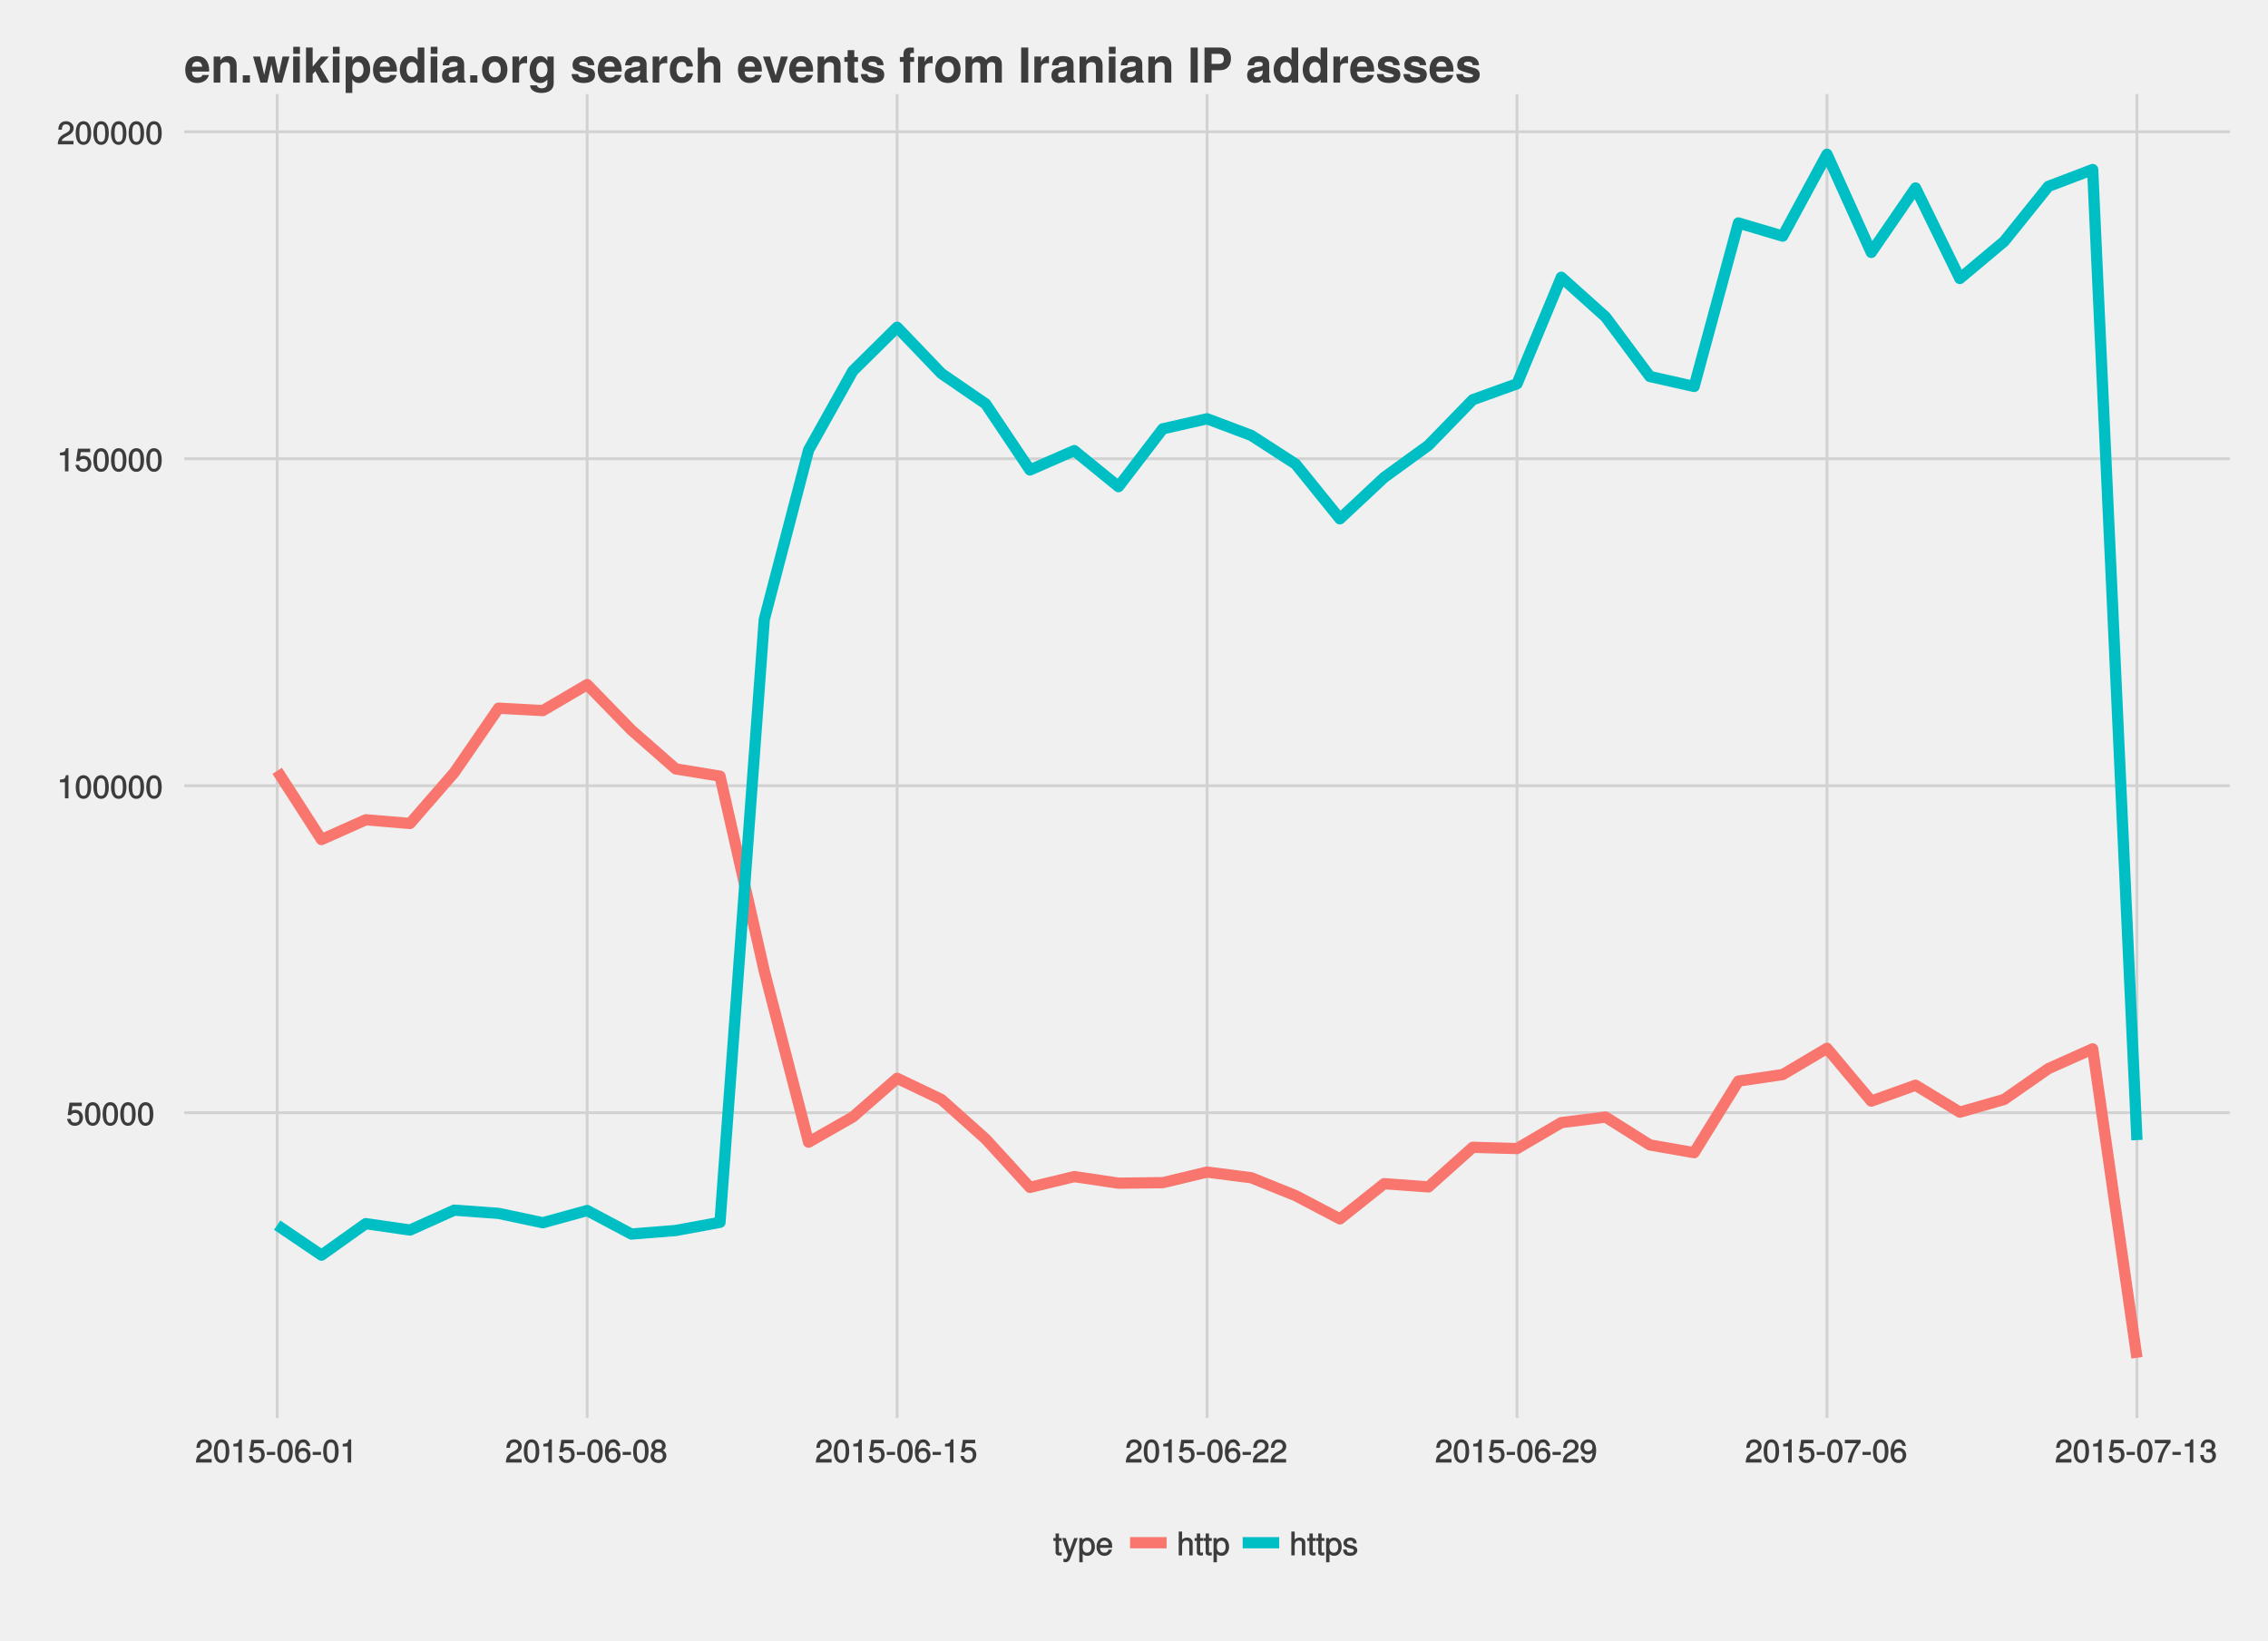 <?xml version="1.0" encoding="UTF-8"?>
<svg xmlns="http://www.w3.org/2000/svg" xmlns:xlink="http://www.w3.org/1999/xlink" width="858pt" height="621pt" viewBox="0 0 858 621" version="1.1">
<defs>
<g>
<symbol overflow="visible" id="glyph0-0">
<path style="stroke:none;" d=""/>
</symbol>
<symbol overflow="visible" id="glyph0-1">
<path style="stroke:none;" d="M 6.281 -2.953 C 6.281 -4.625 5.047 -5.875 3.406 -5.875 C 2.812 -5.875 2.219 -5.672 2.016 -5.516 L 2.281 -7.281 L 5.844 -7.281 L 5.844 -8.594 L 1.203 -8.594 L 0.516 -3.875 L 1.719 -3.875 C 2.25 -4.5 2.562 -4.672 3.219 -4.672 C 4.359 -4.672 4.938 -4.062 4.938 -2.812 C 4.938 -1.578 4.375 -1.016 3.219 -1.016 C 2.297 -1.016 1.859 -1.359 1.578 -2.453 L 0.25 -2.453 C 0.625 -0.625 1.734 0.188 3.234 0.188 C 4.953 0.188 6.281 -1.156 6.281 -2.953 Z M 6.281 -2.953 "/>
</symbol>
<symbol overflow="visible" id="glyph0-2">
<path style="stroke:none;" d="M 6.219 -4.219 C 6.219 -7.172 5.141 -8.766 3.297 -8.766 C 1.469 -8.766 0.375 -7.156 0.375 -4.297 C 0.375 -1.422 1.469 0.188 3.297 0.188 C 5.094 0.188 6.219 -1.422 6.219 -4.219 Z M 4.859 -4.312 C 4.859 -1.906 4.453 -0.953 3.281 -0.953 C 2.156 -0.953 1.734 -1.953 1.734 -4.281 C 1.734 -6.609 2.156 -7.578 3.297 -7.578 C 4.438 -7.578 4.859 -6.594 4.859 -4.312 Z M 4.859 -4.312 "/>
</symbol>
<symbol overflow="visible" id="glyph0-3">
<path style="stroke:none;" d="M 4.297 -0.125 L 4.297 -8.766 L 3.359 -8.766 C 2.953 -7.328 2.859 -7.281 1.078 -7.062 L 1.078 -6.062 L 2.969 -6.062 L 2.969 0 L 4.297 0 Z M 4.297 -0.125 "/>
</symbol>
<symbol overflow="visible" id="glyph0-4">
<path style="stroke:none;" d="M 6.266 -6.141 C 6.266 -7.578 5.016 -8.766 3.406 -8.766 C 1.672 -8.766 0.516 -7.75 0.453 -5.562 L 1.781 -5.562 C 1.875 -7.109 2.328 -7.578 3.375 -7.578 C 4.328 -7.578 4.906 -7.031 4.906 -6.125 C 4.906 -5.453 4.547 -4.969 3.797 -4.531 L 2.688 -3.906 C 0.906 -2.906 0.359 -2 0.25 0 L 6.203 0 L 6.203 -1.312 L 1.75 -1.312 C 1.844 -1.875 2.188 -2.219 3.234 -2.828 L 4.422 -3.484 C 5.609 -4.109 6.266 -5.094 6.266 -6.141 Z M 6.266 -6.141 "/>
</symbol>
<symbol overflow="visible" id="glyph0-5">
<path style="stroke:none;" d="M 3.547 -3.016 L 3.547 -4.016 L 0.406 -4.016 L 0.406 -2.875 L 3.547 -2.875 Z M 3.547 -3.016 "/>
</symbol>
<symbol overflow="visible" id="glyph0-6">
<path style="stroke:none;" d="M 6.281 -2.766 C 6.281 -4.359 5.078 -5.562 3.547 -5.562 C 2.719 -5.562 1.938 -5.203 1.484 -4.578 L 1.734 -4.469 C 1.734 -6.547 2.281 -7.578 3.484 -7.578 C 4.234 -7.578 4.609 -7.234 4.797 -6.281 L 6.125 -6.281 C 5.906 -7.812 4.859 -8.766 3.562 -8.766 C 1.578 -8.766 0.375 -6.969 0.375 -4.016 C 0.375 -1.359 1.422 0.188 3.375 0.188 C 4.984 0.188 6.281 -1.109 6.281 -2.766 Z M 4.938 -2.688 C 4.938 -1.625 4.359 -1.016 3.391 -1.016 C 2.406 -1.016 1.781 -1.656 1.781 -2.75 C 1.781 -3.797 2.375 -4.359 3.422 -4.359 C 4.438 -4.359 4.938 -3.828 4.938 -2.688 Z M 4.938 -2.688 "/>
</symbol>
<symbol overflow="visible" id="glyph0-7">
<path style="stroke:none;" d="M 6.281 -2.531 C 6.281 -3.484 5.672 -4.266 4.953 -4.625 C 5.656 -5.047 5.984 -5.562 5.984 -6.375 C 5.984 -7.703 4.812 -8.766 3.297 -8.766 C 1.797 -8.766 0.594 -7.703 0.594 -6.375 C 0.594 -5.578 0.922 -5.047 1.625 -4.625 C 0.922 -4.266 0.297 -3.484 0.297 -2.547 C 0.297 -0.984 1.625 0.188 3.297 0.188 C 4.984 0.188 6.281 -0.984 6.281 -2.531 Z M 4.625 -6.344 C 4.625 -5.562 4.188 -5.156 3.297 -5.156 C 2.406 -5.156 1.953 -5.562 1.953 -6.359 C 1.953 -7.172 2.406 -7.578 3.297 -7.578 C 4.203 -7.578 4.625 -7.172 4.625 -6.344 Z M 4.938 -2.516 C 4.938 -1.516 4.359 -1.016 3.281 -1.016 C 2.25 -1.016 1.656 -1.531 1.656 -2.516 C 1.656 -3.516 2.25 -4.016 3.297 -4.016 C 4.359 -4.016 4.938 -3.516 4.938 -2.516 Z M 4.938 -2.516 "/>
</symbol>
<symbol overflow="visible" id="glyph0-8">
<path style="stroke:none;" d="M 6.234 -4.578 C 6.234 -7.25 5.188 -8.766 3.234 -8.766 C 1.625 -8.766 0.312 -7.484 0.312 -5.812 C 0.312 -4.234 1.531 -3.031 3.078 -3.031 C 3.875 -3.031 4.562 -3.359 5.109 -4.016 L 4.875 -4.109 C 4.859 -2.047 4.328 -1.016 3.125 -1.016 C 2.375 -1.016 1.984 -1.359 1.797 -2.297 L 0.469 -2.297 C 0.703 -0.781 1.75 0.188 3.047 0.188 C 5.047 0.188 6.234 -1.641 6.234 -4.578 Z M 4.812 -5.844 C 4.812 -4.797 4.219 -4.234 3.188 -4.234 C 2.172 -4.234 1.672 -4.766 1.672 -5.906 C 1.672 -6.984 2.25 -7.578 3.234 -7.578 C 4.219 -7.578 4.812 -6.953 4.812 -5.844 Z M 4.812 -5.844 "/>
</symbol>
<symbol overflow="visible" id="glyph0-9">
<path style="stroke:none;" d="M 6.375 -7.578 L 6.375 -8.594 L 0.406 -8.594 L 0.406 -7.281 L 4.859 -7.281 C 3.344 -5.375 2.109 -2.797 1.469 0 L 2.891 0 C 3.391 -2.875 4.547 -5.359 6.375 -7.531 Z M 6.375 -7.578 "/>
</symbol>
<symbol overflow="visible" id="glyph0-10">
<path style="stroke:none;" d="M 6.203 -2.609 C 6.203 -3.641 5.656 -4.375 4.625 -4.719 L 4.625 -4.453 C 5.422 -4.766 5.953 -5.453 5.953 -6.297 C 5.953 -7.766 4.844 -8.766 3.234 -8.766 C 1.516 -8.766 0.453 -7.703 0.422 -5.766 L 1.75 -5.766 C 1.781 -7.156 2.156 -7.578 3.234 -7.578 C 4.172 -7.578 4.594 -7.156 4.594 -6.266 C 4.594 -5.359 4.344 -5.109 2.516 -5.109 L 2.516 -3.953 L 3.234 -3.953 C 4.391 -3.953 4.844 -3.547 4.844 -2.594 C 4.844 -1.531 4.328 -1.016 3.234 -1.016 C 2.078 -1.016 1.641 -1.469 1.562 -2.828 L 0.234 -2.828 C 0.375 -0.797 1.453 0.188 3.188 0.188 C 4.938 0.188 6.203 -1 6.203 -2.609 Z M 6.203 -2.609 "/>
</symbol>
<symbol overflow="visible" id="glyph0-11">
<path style="stroke:none;" d="M 3.188 -0.125 L 3.188 -1.156 C 2.922 -1.062 2.766 -1.062 2.562 -1.062 C 2.141 -1.062 2.141 -1.047 2.141 -1.484 L 2.141 -5.469 L 3.188 -5.469 L 3.188 -6.547 L 2.141 -6.547 L 2.141 -8.281 L 0.875 -8.281 L 0.875 -6.547 L 0.031 -6.547 L 0.031 -5.469 L 0.875 -5.469 L 0.875 -1.047 C 0.875 -0.406 1.453 0.078 2.234 0.078 C 2.469 0.078 2.719 0.062 3.188 -0.031 Z M 3.188 -0.125 "/>
</symbol>
<symbol overflow="visible" id="glyph0-12">
<path style="stroke:none;" d="M 5.734 -6.547 L 4.562 -6.547 L 2.766 -1.531 L 3.047 -1.531 L 1.391 -6.547 L 0.047 -6.547 L 2.219 -0.109 L 1.844 0.891 C 1.672 1.328 1.609 1.375 1.172 1.375 C 1.031 1.375 0.859 1.344 0.5 1.266 L 0.5 2.406 C 0.75 2.531 1.062 2.609 1.312 2.609 C 2.031 2.609 2.734 2.094 3.078 1.188 L 5.922 -6.547 Z M 5.734 -6.547 "/>
</symbol>
<symbol overflow="visible" id="glyph0-13">
<path style="stroke:none;" d="M 6.406 -3.219 C 6.406 -5.328 5.25 -6.734 3.578 -6.734 C 2.719 -6.734 1.938 -6.312 1.469 -5.562 L 1.703 -5.469 L 1.703 -6.547 L 0.516 -6.547 L 0.516 2.609 L 1.781 2.609 L 1.781 -0.891 L 1.547 -0.797 C 2.078 -0.141 2.766 0.188 3.594 0.188 C 5.203 0.188 6.406 -1.219 6.406 -3.219 Z M 5.094 -3.234 C 5.094 -1.812 4.5 -1.016 3.406 -1.016 C 2.359 -1.016 1.781 -1.75 1.781 -3.234 C 1.781 -4.703 2.359 -5.531 3.406 -5.531 C 4.516 -5.531 5.094 -4.734 5.094 -3.234 Z M 5.094 -3.234 "/>
</symbol>
<symbol overflow="visible" id="glyph0-14">
<path style="stroke:none;" d="M 6.281 -2.984 C 6.281 -3.906 6.219 -4.469 6.031 -4.938 C 5.625 -5.969 4.531 -6.734 3.359 -6.734 C 1.609 -6.734 0.344 -5.297 0.344 -3.234 C 0.344 -1.172 1.578 0.188 3.344 0.188 C 4.781 0.188 5.906 -0.766 6.188 -2.172 L 4.922 -2.172 C 4.594 -1.219 4.172 -1.016 3.375 -1.016 C 2.328 -1.016 1.688 -1.547 1.656 -2.859 L 6.281 -2.859 Z M 5.188 -3.781 C 5.188 -3.781 4.984 -3.922 4.984 -3.938 L 1.688 -3.938 C 1.766 -4.922 2.344 -5.547 3.344 -5.547 C 4.328 -5.547 4.938 -4.859 4.938 -3.875 Z M 5.188 -3.781 "/>
</symbol>
<symbol overflow="visible" id="glyph0-15">
<path style="stroke:none;" d="M 5.969 -0.125 L 5.969 -4.891 C 5.969 -5.938 5.078 -6.734 3.859 -6.734 C 2.969 -6.734 2.312 -6.422 1.734 -5.656 L 1.969 -5.562 L 1.969 -9.016 L 0.703 -9.016 L 0.703 0 L 1.969 0 L 1.969 -3.594 C 1.969 -4.891 2.516 -5.594 3.547 -5.594 C 4.25 -5.594 4.688 -5.312 4.688 -4.484 L 4.688 0 L 5.969 0 Z M 5.969 -0.125 "/>
</symbol>
<symbol overflow="visible" id="glyph0-16">
<path style="stroke:none;" d="M 5.641 -1.891 C 5.641 -2.828 4.984 -3.438 3.734 -3.734 L 2.766 -3.953 C 1.953 -4.156 1.734 -4.281 1.734 -4.734 C 1.734 -5.297 2.125 -5.547 2.938 -5.547 C 3.75 -5.547 4.031 -5.328 4.062 -4.531 L 5.391 -4.531 C 5.375 -5.906 4.422 -6.734 2.969 -6.734 C 1.516 -6.734 0.422 -5.844 0.422 -4.688 C 0.422 -3.703 1.062 -3.094 2.562 -2.734 L 3.484 -2.516 C 4.188 -2.344 4.312 -2.266 4.312 -1.812 C 4.312 -1.219 3.875 -1.016 3 -1.016 C 2.094 -1.016 1.734 -1.094 1.578 -2.188 L 0.266 -2.188 C 0.312 -0.594 1.266 0.188 2.922 0.188 C 4.5 0.188 5.641 -0.688 5.641 -1.891 Z M 5.641 -1.891 "/>
</symbol>
<symbol overflow="visible" id="glyph1-0">
<path style="stroke:none;" d=""/>
</symbol>
<symbol overflow="visible" id="glyph1-1">
<path style="stroke:none;" d="M 9.453 -4.578 C 9.453 -7.922 7.766 -10.031 4.891 -10.031 C 2.109 -10.031 0.391 -8.062 0.391 -4.812 C 0.391 -1.688 2.094 0.156 4.844 0.156 C 7.016 0.156 8.781 -0.906 9.359 -2.875 L 6.891 -2.875 C 6.641 -2.031 5.844 -1.906 4.938 -1.906 C 3.75 -1.906 2.984 -2.375 2.922 -4.188 L 9.406 -4.188 Z M 6.828 -6.016 L 2.953 -6.016 C 3.109 -7.297 3.75 -7.953 4.859 -7.953 C 5.938 -7.953 6.703 -7.328 6.797 -6.016 Z M 6.828 -6.016 "/>
</symbol>
<symbol overflow="visible" id="glyph1-2">
<path style="stroke:none;" d="M 9.828 -0.078 L 9.828 -6.594 C 9.828 -8.734 8.641 -10.031 6.562 -10.031 C 5.25 -10.031 4.375 -9.5 3.656 -8.422 L 3.656 -9.859 L 1.141 -9.859 L 1.141 0 L 3.656 0 L 3.656 -5.906 C 3.656 -7.062 4.469 -7.734 5.688 -7.734 C 6.766 -7.734 7.312 -7.219 7.312 -6.062 L 7.312 0 L 9.828 0 Z M 9.828 -0.078 "/>
</symbol>
<symbol overflow="visible" id="glyph1-3">
<path style="stroke:none;" d="M 3.859 -0.078 L 3.859 -2.766 L 1.156 -2.766 L 1.156 0 L 3.859 0 Z M 3.859 -0.078 "/>
</symbol>
<symbol overflow="visible" id="glyph1-4">
<path style="stroke:none;" d="M 13.781 -9.859 L 11.203 -9.859 L 9.703 -2.953 L 8.219 -9.859 L 5.734 -9.859 L 4.25 -2.953 L 2.688 -9.859 L 0.047 -9.859 L 2.844 0 L 5.406 0 L 6.969 -6.938 L 8.422 0 L 11 0 L 13.812 -9.859 Z M 13.781 -9.859 "/>
</symbol>
<symbol overflow="visible" id="glyph1-5">
<path style="stroke:none;" d="M 3.719 -0.078 L 3.719 -9.859 L 1.203 -9.859 L 1.203 0 L 3.719 0 Z M 3.766 -10.969 L 3.766 -13.547 L 1.234 -13.547 L 1.234 -10.891 L 3.766 -10.891 Z M 3.766 -10.969 "/>
</symbol>
<symbol overflow="visible" id="glyph1-6">
<path style="stroke:none;" d="M 9.859 -0.109 L 6.359 -6.109 L 9.734 -9.859 L 6.781 -9.859 L 3.578 -6.047 L 3.578 -13.266 L 1.062 -13.266 L 1.062 0 L 3.578 0 L 3.578 -3.203 L 4.594 -4.297 L 6.906 0 L 9.938 0 Z M 9.859 -0.109 "/>
</symbol>
<symbol overflow="visible" id="glyph1-7">
<path style="stroke:none;" d="M 10.328 -4.938 C 10.328 -7.812 8.797 -10.031 6.266 -10.031 C 5.047 -10.031 4.172 -9.469 3.562 -8.391 L 3.562 -9.859 L 1.047 -9.859 L 1.047 3.922 L 3.562 3.922 L 3.562 -1.312 C 4.172 -0.234 5.047 0.156 6.266 0.156 C 8.609 0.156 10.328 -1.984 10.328 -4.938 Z M 7.812 -4.891 C 7.812 -3.125 6.938 -2.094 5.688 -2.094 C 4.422 -2.094 3.562 -3.109 3.562 -4.938 C 3.562 -6.75 4.422 -7.781 5.688 -7.781 C 6.969 -7.781 7.812 -6.75 7.812 -4.891 Z M 7.812 -4.891 "/>
</symbol>
<symbol overflow="visible" id="glyph1-8">
<path style="stroke:none;" d="M 9.812 -0.078 L 9.812 -13.266 L 7.297 -13.266 L 7.297 -8.562 C 6.656 -9.547 5.812 -10.031 4.609 -10.031 C 2.281 -10.031 0.516 -7.844 0.516 -4.906 C 0.516 -2.156 2.031 0.156 4.609 0.156 C 5.812 0.156 6.656 -0.312 7.297 -1.141 L 7.297 0 L 9.812 0 Z M 7.297 -4.875 C 7.297 -3.109 6.422 -2.094 5.172 -2.094 C 3.906 -2.094 3.047 -3.125 3.047 -4.906 C 3.047 -6.719 3.906 -7.781 5.172 -7.781 C 6.438 -7.781 7.297 -6.734 7.297 -4.875 Z M 7.297 -4.875 "/>
</symbol>
<symbol overflow="visible" id="glyph1-9">
<path style="stroke:none;" d="M 9.438 -0.078 L 9.438 -0.406 C 8.984 -0.828 8.859 -1.062 8.859 -1.562 L 8.859 -6.969 C 8.859 -8.953 7.5 -10.031 4.875 -10.031 C 2.25 -10.031 0.875 -8.766 0.719 -6.516 L 3.125 -6.516 C 3.281 -7.594 3.688 -7.844 4.938 -7.844 C 5.906 -7.844 6.391 -7.594 6.391 -6.953 C 6.391 -5.922 5.641 -6.109 4.375 -5.891 L 3.359 -5.703 C 1.438 -5.359 0.5 -4.469 0.5 -2.703 C 0.5 -0.812 1.844 0.156 3.453 0.156 C 4.531 0.156 5.531 -0.328 6.406 -1.234 C 6.406 -0.797 6.469 -0.312 6.703 0 L 9.438 0 Z M 6.391 -4.234 C 6.391 -2.766 5.672 -2.016 4.391 -2.016 C 3.547 -2.016 3.031 -2.266 3.031 -2.984 C 3.031 -3.719 3.422 -3.922 4.469 -4.125 L 5.328 -4.281 C 6 -4.406 6.109 -4.469 6.391 -4.609 Z M 6.391 -4.234 "/>
</symbol>
<symbol overflow="visible" id="glyph1-10">
<path style="stroke:none;" d="M 10.234 -4.859 C 10.234 -8.156 8.453 -10.031 5.422 -10.031 C 2.453 -10.031 0.625 -8.125 0.625 -4.938 C 0.625 -1.734 2.453 0.156 5.438 0.156 C 8.391 0.156 10.234 -1.75 10.234 -4.859 Z M 7.719 -4.891 C 7.719 -3.078 6.781 -2.016 5.438 -2.016 C 4.062 -2.016 3.156 -3.078 3.156 -4.938 C 3.156 -6.781 4.062 -7.844 5.438 -7.844 C 6.828 -7.844 7.719 -6.797 7.719 -4.891 Z M 7.719 -4.891 "/>
</symbol>
<symbol overflow="visible" id="glyph1-11">
<path style="stroke:none;" d="M 6.656 -7.375 L 6.656 -10.016 C 6.516 -10.031 6.422 -10.031 6.359 -10.031 C 5.203 -10.031 4.188 -9.125 3.656 -7.812 L 3.656 -9.859 L 1.141 -9.859 L 1.141 0 L 3.656 0 L 3.656 -5.234 C 3.656 -6.719 4.391 -7.375 5.875 -7.375 C 6.141 -7.375 6.312 -7.359 6.656 -7.312 Z M 6.656 -7.375 "/>
</symbol>
<symbol overflow="visible" id="glyph1-12">
<path style="stroke:none;" d="M 9.734 0.25 L 9.734 -9.859 L 7.344 -9.859 L 7.344 -8.328 C 6.594 -9.484 5.766 -10.031 4.641 -10.031 C 2.344 -10.031 0.609 -7.828 0.609 -4.828 C 0.609 -1.797 2.203 0.156 4.594 0.156 C 5.719 0.156 6.406 -0.203 7.344 -1.141 L 7.344 0.25 C 7.344 1.422 6.469 2.156 5.203 2.156 C 4.25 2.156 3.625 1.844 3.391 1.031 L 0.797 1.031 C 0.844 2.688 2.453 3.922 5.109 3.922 C 8.047 3.922 9.734 2.531 9.734 0.25 Z M 7.375 -4.859 C 7.375 -3.094 6.469 -2.094 5.141 -2.094 C 3.953 -2.094 3.125 -3.094 3.125 -4.859 C 3.125 -6.703 3.953 -7.781 5.188 -7.781 C 6.438 -7.781 7.375 -6.656 7.375 -4.859 Z M 7.375 -4.859 "/>
</symbol>
<symbol overflow="visible" id="glyph1-13">
<path style="stroke:none;" d=""/>
</symbol>
<symbol overflow="visible" id="glyph1-14">
<path style="stroke:none;" d="M 9.359 -2.953 L 9.359 -3.078 C 9.359 -4.188 8.734 -5.094 7.453 -5.469 L 4.266 -6.391 C 3.562 -6.594 3.391 -6.672 3.391 -7.078 C 3.391 -7.609 3.953 -7.906 4.844 -7.906 C 6.047 -7.906 6.641 -7.547 6.656 -6.594 L 9.094 -6.594 C 9.047 -8.719 7.469 -10.031 4.859 -10.031 C 2.391 -10.031 0.859 -8.719 0.859 -6.719 C 0.859 -5.531 1.188 -4.812 2.984 -4.25 L 6 -3.312 C 6.625 -3.109 6.844 -2.984 6.844 -2.719 C 6.844 -2.125 6.141 -1.969 4.969 -1.969 C 3.812 -1.969 3.203 -2.109 2.969 -3.219 L 0.5 -3.219 C 0.594 -1.031 2.156 0.156 5.109 0.156 C 7.844 0.156 9.359 -0.984 9.359 -2.953 Z M 9.359 -2.953 "/>
</symbol>
<symbol overflow="visible" id="glyph1-15">
<path style="stroke:none;" d="M 9.391 -3.516 L 7.016 -3.516 C 6.656 -2.359 6.156 -2.016 5.188 -2.016 C 3.906 -2.016 3.125 -2.969 3.125 -4.859 C 3.125 -6.641 3.594 -7.844 5.188 -7.844 C 6.203 -7.844 6.703 -7.438 6.984 -6.078 L 9.391 -6.078 C 9.219 -8.531 7.625 -10.031 5.203 -10.031 C 2.297 -10.031 0.609 -8.172 0.609 -4.859 C 0.609 -1.656 2.281 0.156 5.172 0.156 C 7.531 0.156 9.156 -1.375 9.391 -3.516 Z M 9.391 -3.516 "/>
</symbol>
<symbol overflow="visible" id="glyph1-16">
<path style="stroke:none;" d="M 9.734 -0.078 L 9.734 -6.594 C 9.734 -8.859 8.406 -10.031 6.562 -10.031 C 5.328 -10.031 4.422 -9.484 3.719 -8.422 L 3.719 -13.266 L 1.203 -13.266 L 1.203 0 L 3.719 0 L 3.719 -5.906 C 3.719 -7.016 4.531 -7.734 5.672 -7.734 C 6.562 -7.734 7.219 -7.328 7.219 -6.016 L 7.219 0 L 9.734 0 Z M 9.734 -0.078 "/>
</symbol>
<symbol overflow="visible" id="glyph1-17">
<path style="stroke:none;" d="M 9.641 -9.859 L 7.016 -9.859 L 5.016 -2.641 L 2.875 -9.859 L 0.219 -9.859 L 3.672 0 L 6.266 0 L 9.672 -9.859 Z M 9.641 -9.859 "/>
</symbol>
<symbol overflow="visible" id="glyph1-18">
<path style="stroke:none;" d="M 5.422 -0.078 L 5.422 -1.906 C 5.172 -1.875 5.016 -1.859 4.844 -1.859 C 4.172 -1.859 4.016 -1.984 4.016 -2.844 L 4.016 -7.844 L 5.422 -7.844 L 5.422 -9.672 L 4.016 -9.672 L 4.016 -12.281 L 1.5 -12.281 L 1.5 -9.672 L 0.25 -9.672 L 0.25 -7.844 L 1.5 -7.844 L 1.5 -2.156 C 1.5 -0.625 2.297 0.078 3.953 0.078 C 4.516 0.078 4.969 0.016 5.422 0 Z M 5.422 -0.078 "/>
</symbol>
<symbol overflow="visible" id="glyph1-19">
<path style="stroke:none;" d="M 5.641 -7.922 L 5.641 -9.672 L 4.141 -9.672 L 4.141 -10.547 C 4.141 -11.047 4.359 -11.234 4.828 -11.234 C 5.047 -11.234 5.328 -11.219 5.547 -11.172 L 5.547 -13.219 C 5.078 -13.25 4.453 -13.266 4.109 -13.266 C 2.438 -13.266 1.625 -12.406 1.625 -10.766 L 1.625 -9.672 L 0.25 -9.672 L 0.25 -7.844 L 1.625 -7.844 L 1.625 0 L 4.141 0 L 4.141 -7.844 L 5.641 -7.844 Z M 5.641 -7.922 "/>
</symbol>
<symbol overflow="visible" id="glyph1-20">
<path style="stroke:none;" d="M 14.828 -0.078 L 14.828 -6.953 C 14.828 -8.844 13.688 -10.031 11.734 -10.031 C 10.516 -10.031 9.641 -9.562 8.891 -8.547 C 8.422 -9.469 7.453 -10.031 6.25 -10.031 C 5.125 -10.031 4.406 -9.609 3.578 -8.625 L 3.578 -9.859 L 1.078 -9.859 L 1.078 0 L 3.594 0 L 3.594 -5.906 C 3.594 -7.094 4.25 -7.734 5.328 -7.734 C 6.172 -7.734 6.703 -7.328 6.703 -6.547 L 6.703 0 L 9.219 0 L 9.219 -5.906 C 9.219 -7.094 9.859 -7.734 10.938 -7.734 C 11.797 -7.734 12.312 -7.328 12.312 -6.547 L 12.312 0 L 14.828 0 Z M 14.828 -0.078 "/>
</symbol>
<symbol overflow="visible" id="glyph1-21">
<path style="stroke:none;" d="M 3.828 -0.078 L 3.828 -13.266 L 1.141 -13.266 L 1.141 0 L 3.828 0 Z M 3.828 -0.078 "/>
</symbol>
<symbol overflow="visible" id="glyph1-22">
<path style="stroke:none;" d="M 11.391 -9.125 C 11.391 -11.75 9.906 -13.266 7.156 -13.266 L 1.375 -13.266 L 1.375 0 L 4.062 0 L 4.062 -4.688 L 7.438 -4.688 C 9.844 -4.688 11.391 -6.469 11.391 -9.125 Z M 8.688 -8.969 C 8.688 -7.625 8.031 -7.078 6.594 -7.078 L 4.062 -7.078 L 4.062 -10.875 L 6.594 -10.875 C 8.031 -10.875 8.688 -10.312 8.688 -8.969 Z M 8.688 -8.969 "/>
</symbol>
</g>
<clipPath id="clip1">
  <path d="M 69.688 35.602 L 844 35.602 L 844 537 L 69.688 537 Z M 69.688 35.602 "/>
</clipPath>
<clipPath id="clip2">
  <path d="M 69.688 420 L 844.602 420 L 844.602 422 L 69.688 422 Z M 69.688 420 "/>
</clipPath>
<clipPath id="clip3">
  <path d="M 69.688 296 L 844.602 296 L 844.602 298 L 69.688 298 Z M 69.688 296 "/>
</clipPath>
<clipPath id="clip4">
  <path d="M 69.688 173 L 844.602 173 L 844.602 175 L 69.688 175 Z M 69.688 173 "/>
</clipPath>
<clipPath id="clip5">
  <path d="M 69.688 49 L 844.602 49 L 844.602 51 L 69.688 51 Z M 69.688 49 "/>
</clipPath>
<clipPath id="clip6">
  <path d="M 104 35.602 L 106 35.602 L 106 537 L 104 537 Z M 104 35.602 "/>
</clipPath>
<clipPath id="clip7">
  <path d="M 221 35.602 L 223 35.602 L 223 537 L 221 537 Z M 221 35.602 "/>
</clipPath>
<clipPath id="clip8">
  <path d="M 338 35.602 L 340 35.602 L 340 537 L 338 537 Z M 338 35.602 "/>
</clipPath>
<clipPath id="clip9">
  <path d="M 456 35.602 L 458 35.602 L 458 537 L 456 537 Z M 456 35.602 "/>
</clipPath>
<clipPath id="clip10">
  <path d="M 573 35.602 L 575 35.602 L 575 537 L 573 537 Z M 573 35.602 "/>
</clipPath>
<clipPath id="clip11">
  <path d="M 690 35.602 L 692 35.602 L 692 537 L 690 537 Z M 690 35.602 "/>
</clipPath>
<clipPath id="clip12">
  <path d="M 807 35.602 L 809 35.602 L 809 537 L 807 537 Z M 807 35.602 "/>
</clipPath>
</defs>
<g id="surface152">
<rect x="0" y="0" width="858" height="621" style="fill:rgb(100%,100%,100%);fill-opacity:1;stroke:none;"/>
<rect x="0" y="0" width="858" height="621" style="fill:rgb(94.118%,94.118%,94.118%);fill-opacity:1;stroke:none;"/>
<g clip-path="url(#clip1)" clip-rule="nonzero">
<path style=" stroke:none;fill-rule:nonzero;fill:rgb(94.118%,94.118%,94.118%);fill-opacity:1;" d="M 69.688 536.461 L 843.602 536.461 L 843.602 35.602 L 69.688 35.602 Z M 69.688 536.461 "/>
</g>
<g clip-path="url(#clip2)" clip-rule="nonzero">
<path style="fill:none;stroke-width:1.063;stroke-linecap:butt;stroke-linejoin:round;stroke:rgb(82.353%,82.353%,82.353%);stroke-opacity:1;stroke-miterlimit:10;" d="M 69.688 420.98 L 843.602 420.98 "/>
</g>
<g clip-path="url(#clip3)" clip-rule="nonzero">
<path style="fill:none;stroke-width:1.063;stroke-linecap:butt;stroke-linejoin:round;stroke:rgb(82.353%,82.353%,82.353%);stroke-opacity:1;stroke-miterlimit:10;" d="M 69.688 297.27 L 843.602 297.27 "/>
</g>
<g clip-path="url(#clip4)" clip-rule="nonzero">
<path style="fill:none;stroke-width:1.063;stroke-linecap:butt;stroke-linejoin:round;stroke:rgb(82.353%,82.353%,82.353%);stroke-opacity:1;stroke-miterlimit:10;" d="M 69.688 173.555 L 843.602 173.555 "/>
</g>
<g clip-path="url(#clip5)" clip-rule="nonzero">
<path style="fill:none;stroke-width:1.063;stroke-linecap:butt;stroke-linejoin:round;stroke:rgb(82.353%,82.353%,82.353%);stroke-opacity:1;stroke-miterlimit:10;" d="M 69.688 49.844 L 843.602 49.844 "/>
</g>
<g clip-path="url(#clip6)" clip-rule="nonzero">
<path style="fill:none;stroke-width:1.063;stroke-linecap:butt;stroke-linejoin:round;stroke:rgb(82.353%,82.353%,82.353%);stroke-opacity:1;stroke-miterlimit:10;" d="M 104.863 536.461 L 104.863 35.602 "/>
</g>
<g clip-path="url(#clip7)" clip-rule="nonzero">
<path style="fill:none;stroke-width:1.063;stroke-linecap:butt;stroke-linejoin:round;stroke:rgb(82.353%,82.353%,82.353%);stroke-opacity:1;stroke-miterlimit:10;" d="M 222.125 536.461 L 222.125 35.602 "/>
</g>
<g clip-path="url(#clip8)" clip-rule="nonzero">
<path style="fill:none;stroke-width:1.063;stroke-linecap:butt;stroke-linejoin:round;stroke:rgb(82.353%,82.353%,82.353%);stroke-opacity:1;stroke-miterlimit:10;" d="M 339.383 536.461 L 339.383 35.602 "/>
</g>
<g clip-path="url(#clip9)" clip-rule="nonzero">
<path style="fill:none;stroke-width:1.063;stroke-linecap:butt;stroke-linejoin:round;stroke:rgb(82.353%,82.353%,82.353%);stroke-opacity:1;stroke-miterlimit:10;" d="M 456.645 536.461 L 456.645 35.602 "/>
</g>
<g clip-path="url(#clip10)" clip-rule="nonzero">
<path style="fill:none;stroke-width:1.063;stroke-linecap:butt;stroke-linejoin:round;stroke:rgb(82.353%,82.353%,82.353%);stroke-opacity:1;stroke-miterlimit:10;" d="M 573.902 536.461 L 573.902 35.602 "/>
</g>
<g clip-path="url(#clip11)" clip-rule="nonzero">
<path style="fill:none;stroke-width:1.063;stroke-linecap:butt;stroke-linejoin:round;stroke:rgb(82.353%,82.353%,82.353%);stroke-opacity:1;stroke-miterlimit:10;" d="M 691.164 536.461 L 691.164 35.602 "/>
</g>
<g clip-path="url(#clip12)" clip-rule="nonzero">
<path style="fill:none;stroke-width:1.063;stroke-linecap:butt;stroke-linejoin:round;stroke:rgb(82.353%,82.353%,82.353%);stroke-opacity:1;stroke-miterlimit:10;" d="M 808.422 536.461 L 808.422 35.602 "/>
</g>
<path style="fill:none;stroke-width:4.252;stroke-linecap:butt;stroke-linejoin:round;stroke:rgb(97.255%,46.275%,42.745%);stroke-opacity:1;stroke-miterlimit:1;" d="M 104.863 291.641 L 121.617 317.633 L 138.367 310.156 L 155.117 311.543 L 171.871 292.27 L 188.621 267.93 L 205.371 268.84 L 222.125 259.008 L 238.875 276.211 L 255.625 290.898 L 272.379 293.645 L 289.129 367.375 L 305.883 432.129 L 322.633 422.582 L 339.383 407.953 L 356.137 415.961 L 372.887 430.918 L 389.637 449.227 L 406.391 445.145 L 423.141 447.637 L 439.891 447.441 L 456.645 443.438 L 473.395 445.594 L 490.145 452.348 L 506.898 461.152 L 523.648 447.824 L 540.398 449.043 L 557.152 434.066 L 573.902 434.539 L 590.652 424.723 L 607.406 422.625 L 624.156 433.168 L 640.91 436.094 L 657.66 409.02 L 674.41 406.543 L 691.164 396.617 L 707.914 416.59 L 724.664 410.578 L 741.418 420.77 L 758.168 415.969 L 774.918 404.305 L 791.672 396.816 L 808.422 513.695 "/>
<path style="fill:none;stroke-width:4.252;stroke-linecap:butt;stroke-linejoin:round;stroke:rgb(0%,74.902%,76.863%);stroke-opacity:1;stroke-miterlimit:1;" d="M 104.863 463.52 L 121.617 474.867 L 138.367 462.949 L 155.117 465.367 L 171.871 457.844 L 188.621 459.066 L 205.371 462.605 L 222.125 457.984 L 238.875 466.883 L 255.625 465.543 L 272.379 462.453 L 289.129 234.398 L 305.883 170.297 L 322.633 140.352 L 339.383 123.809 L 356.137 141.297 L 372.887 152.801 L 389.637 177.801 L 406.391 170.48 L 423.141 184.117 L 439.891 162.238 L 456.645 158.438 L 473.395 164.75 L 490.145 175.586 L 506.898 196.289 L 523.648 180.629 L 540.398 168.473 L 557.152 151.238 L 573.902 145.203 L 590.652 104.902 L 607.406 119.914 L 624.156 142.438 L 640.91 146.211 L 657.66 84.355 L 674.41 89.324 L 691.164 58.367 L 707.914 95.496 L 724.664 71.109 L 741.418 105.371 L 758.168 91.34 L 774.918 70.52 L 791.672 64.141 L 808.422 431.34 "/>
<g style="fill:rgb(23.529%,23.529%,23.529%);fill-opacity:1;">
  <use xlink:href="#glyph0-1" x="25.102" y="425.757"/>
  <use xlink:href="#glyph0-2" x="31.773" y="425.757"/>
  <use xlink:href="#glyph0-2" x="38.445" y="425.757"/>
  <use xlink:href="#glyph0-2" x="45.117" y="425.757"/>
  <use xlink:href="#glyph0-2" x="51.789" y="425.757"/>
</g>
<g style="fill:rgb(23.529%,23.529%,23.529%);fill-opacity:1;">
  <use xlink:href="#glyph0-3" x="21.602" y="302.046"/>
  <use xlink:href="#glyph0-2" x="28.273" y="302.046"/>
  <use xlink:href="#glyph0-2" x="34.945" y="302.046"/>
  <use xlink:href="#glyph0-2" x="41.617" y="302.046"/>
  <use xlink:href="#glyph0-2" x="48.289" y="302.046"/>
  <use xlink:href="#glyph0-2" x="54.961" y="302.046"/>
</g>
<g style="fill:rgb(23.529%,23.529%,23.529%);fill-opacity:1;">
  <use xlink:href="#glyph0-3" x="21.602" y="178.331"/>
  <use xlink:href="#glyph0-1" x="28.273" y="178.331"/>
  <use xlink:href="#glyph0-2" x="34.945" y="178.331"/>
  <use xlink:href="#glyph0-2" x="41.617" y="178.331"/>
  <use xlink:href="#glyph0-2" x="48.289" y="178.331"/>
  <use xlink:href="#glyph0-2" x="54.961" y="178.331"/>
</g>
<g style="fill:rgb(23.529%,23.529%,23.529%);fill-opacity:1;">
  <use xlink:href="#glyph0-4" x="21.602" y="54.62"/>
  <use xlink:href="#glyph0-2" x="28.273" y="54.62"/>
  <use xlink:href="#glyph0-2" x="34.945" y="54.62"/>
  <use xlink:href="#glyph0-2" x="41.617" y="54.62"/>
  <use xlink:href="#glyph0-2" x="48.289" y="54.62"/>
  <use xlink:href="#glyph0-2" x="54.961" y="54.62"/>
</g>
<g style="fill:rgb(23.529%,23.529%,23.529%);fill-opacity:1;">
  <use xlink:href="#glyph0-4" x="73.863" y="553.323"/>
  <use xlink:href="#glyph0-2" x="80.535" y="553.323"/>
  <use xlink:href="#glyph0-3" x="87.207" y="553.323"/>
  <use xlink:href="#glyph0-1" x="93.879" y="553.323"/>
  <use xlink:href="#glyph0-5" x="100.551" y="553.323"/>
  <use xlink:href="#glyph0-2" x="104.547" y="553.323"/>
  <use xlink:href="#glyph0-6" x="111.219" y="553.323"/>
  <use xlink:href="#glyph0-5" x="117.891" y="553.323"/>
  <use xlink:href="#glyph0-2" x="121.887" y="553.323"/>
  <use xlink:href="#glyph0-3" x="128.559" y="553.323"/>
</g>
<g style="fill:rgb(23.529%,23.529%,23.529%);fill-opacity:1;">
  <use xlink:href="#glyph0-4" x="191.125" y="553.323"/>
  <use xlink:href="#glyph0-2" x="197.797" y="553.323"/>
  <use xlink:href="#glyph0-3" x="204.469" y="553.323"/>
  <use xlink:href="#glyph0-1" x="211.141" y="553.323"/>
  <use xlink:href="#glyph0-5" x="217.812" y="553.323"/>
  <use xlink:href="#glyph0-2" x="221.809" y="553.323"/>
  <use xlink:href="#glyph0-6" x="228.48" y="553.323"/>
  <use xlink:href="#glyph0-5" x="235.152" y="553.323"/>
  <use xlink:href="#glyph0-2" x="239.148" y="553.323"/>
  <use xlink:href="#glyph0-7" x="245.82" y="553.323"/>
</g>
<g style="fill:rgb(23.529%,23.529%,23.529%);fill-opacity:1;">
  <use xlink:href="#glyph0-4" x="308.383" y="553.323"/>
  <use xlink:href="#glyph0-2" x="315.055" y="553.323"/>
  <use xlink:href="#glyph0-3" x="321.727" y="553.323"/>
  <use xlink:href="#glyph0-1" x="328.398" y="553.323"/>
  <use xlink:href="#glyph0-5" x="335.07" y="553.323"/>
  <use xlink:href="#glyph0-2" x="339.066" y="553.323"/>
  <use xlink:href="#glyph0-6" x="345.738" y="553.323"/>
  <use xlink:href="#glyph0-5" x="352.41" y="553.323"/>
  <use xlink:href="#glyph0-3" x="356.406" y="553.323"/>
  <use xlink:href="#glyph0-1" x="363.078" y="553.323"/>
</g>
<g style="fill:rgb(23.529%,23.529%,23.529%);fill-opacity:1;">
  <use xlink:href="#glyph0-4" x="425.645" y="553.323"/>
  <use xlink:href="#glyph0-2" x="432.316" y="553.323"/>
  <use xlink:href="#glyph0-3" x="438.988" y="553.323"/>
  <use xlink:href="#glyph0-1" x="445.66" y="553.323"/>
  <use xlink:href="#glyph0-5" x="452.332" y="553.323"/>
  <use xlink:href="#glyph0-2" x="456.328" y="553.323"/>
  <use xlink:href="#glyph0-6" x="463" y="553.323"/>
  <use xlink:href="#glyph0-5" x="469.672" y="553.323"/>
  <use xlink:href="#glyph0-4" x="473.668" y="553.323"/>
  <use xlink:href="#glyph0-4" x="480.34" y="553.323"/>
</g>
<g style="fill:rgb(23.529%,23.529%,23.529%);fill-opacity:1;">
  <use xlink:href="#glyph0-4" x="542.902" y="553.323"/>
  <use xlink:href="#glyph0-2" x="549.574" y="553.323"/>
  <use xlink:href="#glyph0-3" x="556.246" y="553.323"/>
  <use xlink:href="#glyph0-1" x="562.918" y="553.323"/>
  <use xlink:href="#glyph0-5" x="569.59" y="553.323"/>
  <use xlink:href="#glyph0-2" x="573.586" y="553.323"/>
  <use xlink:href="#glyph0-6" x="580.258" y="553.323"/>
  <use xlink:href="#glyph0-5" x="586.93" y="553.323"/>
  <use xlink:href="#glyph0-4" x="590.926" y="553.323"/>
  <use xlink:href="#glyph0-8" x="597.598" y="553.323"/>
</g>
<g style="fill:rgb(23.529%,23.529%,23.529%);fill-opacity:1;">
  <use xlink:href="#glyph0-4" x="660.164" y="553.323"/>
  <use xlink:href="#glyph0-2" x="666.836" y="553.323"/>
  <use xlink:href="#glyph0-3" x="673.508" y="553.323"/>
  <use xlink:href="#glyph0-1" x="680.18" y="553.323"/>
  <use xlink:href="#glyph0-5" x="686.852" y="553.323"/>
  <use xlink:href="#glyph0-2" x="690.848" y="553.323"/>
  <use xlink:href="#glyph0-9" x="697.52" y="553.323"/>
  <use xlink:href="#glyph0-5" x="704.191" y="553.323"/>
  <use xlink:href="#glyph0-2" x="708.188" y="553.323"/>
  <use xlink:href="#glyph0-6" x="714.859" y="553.323"/>
</g>
<g style="fill:rgb(23.529%,23.529%,23.529%);fill-opacity:1;">
  <use xlink:href="#glyph0-4" x="777.422" y="553.323"/>
  <use xlink:href="#glyph0-2" x="784.094" y="553.323"/>
  <use xlink:href="#glyph0-3" x="790.766" y="553.323"/>
  <use xlink:href="#glyph0-1" x="797.438" y="553.323"/>
  <use xlink:href="#glyph0-5" x="804.109" y="553.323"/>
  <use xlink:href="#glyph0-2" x="808.105" y="553.323"/>
  <use xlink:href="#glyph0-9" x="814.777" y="553.323"/>
  <use xlink:href="#glyph0-5" x="821.449" y="553.323"/>
  <use xlink:href="#glyph0-3" x="825.445" y="553.323"/>
  <use xlink:href="#glyph0-10" x="832.117" y="553.323"/>
</g>
<path style=" stroke:none;fill-rule:nonzero;fill:rgb(94.118%,94.118%,94.118%);fill-opacity:1;" d="M 394.211 596.566 L 519.074 596.566 L 519.074 570.781 L 394.211 570.781 Z M 394.211 596.566 "/>
<g style="fill:rgb(23.529%,23.529%,23.529%);fill-opacity:1;">
  <use xlink:href="#glyph0-11" x="398.465" y="588.448"/>
  <use xlink:href="#glyph0-12" x="401.801" y="588.448"/>
  <use xlink:href="#glyph0-13" x="407.801" y="588.448"/>
  <use xlink:href="#glyph0-14" x="414.473" y="588.448"/>
</g>
<path style=" stroke:none;fill-rule:nonzero;fill:rgb(94.118%,94.118%,94.118%);fill-opacity:1;" d="M 425.785 592.312 L 443.066 592.312 L 443.066 575.031 L 425.785 575.031 Z M 425.785 592.312 "/>
<path style="fill:none;stroke-width:4.252;stroke-linecap:butt;stroke-linejoin:round;stroke:rgb(97.255%,46.275%,42.745%);stroke-opacity:1;stroke-miterlimit:10;" d="M 427.512 583.672 L 441.336 583.672 "/>
<path style=" stroke:none;fill-rule:nonzero;fill:rgb(94.118%,94.118%,94.118%);fill-opacity:1;" d="M 468.383 592.312 L 485.664 592.312 L 485.664 575.031 L 468.383 575.031 Z M 468.383 592.312 "/>
<path style="fill:none;stroke-width:4.252;stroke-linecap:butt;stroke-linejoin:round;stroke:rgb(0%,74.902%,76.863%);stroke-opacity:1;stroke-miterlimit:10;" d="M 470.109 583.672 L 483.934 583.672 "/>
<g style="fill:rgb(23.529%,23.529%,23.529%);fill-opacity:1;">
  <use xlink:href="#glyph0-15" x="445.223" y="588.448"/>
  <use xlink:href="#glyph0-11" x="451.895" y="588.448"/>
  <use xlink:href="#glyph0-11" x="455.23" y="588.448"/>
  <use xlink:href="#glyph0-13" x="458.566" y="588.448"/>
</g>
<g style="fill:rgb(23.529%,23.529%,23.529%);fill-opacity:1;">
  <use xlink:href="#glyph0-15" x="487.824" y="588.448"/>
  <use xlink:href="#glyph0-11" x="494.496" y="588.448"/>
  <use xlink:href="#glyph0-11" x="497.832" y="588.448"/>
  <use xlink:href="#glyph0-13" x="501.168" y="588.448"/>
  <use xlink:href="#glyph0-16" x="507.84" y="588.448"/>
</g>
<g style="fill:rgb(23.529%,23.529%,23.529%);fill-opacity:1;">
  <use xlink:href="#glyph1-1" x="69.688" y="31.25"/>
  <use xlink:href="#glyph1-2" x="79.695" y="31.25"/>
  <use xlink:href="#glyph1-3" x="90.693" y="31.25"/>
  <use xlink:href="#glyph1-4" x="95.697" y="31.25"/>
  <use xlink:href="#glyph1-5" x="109.701" y="31.25"/>
  <use xlink:href="#glyph1-6" x="114.705" y="31.25"/>
  <use xlink:href="#glyph1-5" x="124.713" y="31.25"/>
  <use xlink:href="#glyph1-7" x="129.717" y="31.25"/>
  <use xlink:href="#glyph1-1" x="140.715" y="31.25"/>
  <use xlink:href="#glyph1-8" x="150.723" y="31.25"/>
  <use xlink:href="#glyph1-5" x="161.721" y="31.25"/>
  <use xlink:href="#glyph1-9" x="166.725" y="31.25"/>
  <use xlink:href="#glyph1-3" x="176.732" y="31.25"/>
  <use xlink:href="#glyph1-10" x="181.736" y="31.25"/>
  <use xlink:href="#glyph1-11" x="192.734" y="31.25"/>
  <use xlink:href="#glyph1-12" x="199.736" y="31.25"/>
  <use xlink:href="#glyph1-13" x="210.734" y="31.25"/>
  <use xlink:href="#glyph1-14" x="215.738" y="31.25"/>
  <use xlink:href="#glyph1-1" x="225.746" y="31.25"/>
  <use xlink:href="#glyph1-9" x="235.754" y="31.25"/>
  <use xlink:href="#glyph1-11" x="245.762" y="31.25"/>
  <use xlink:href="#glyph1-15" x="252.764" y="31.25"/>
  <use xlink:href="#glyph1-16" x="262.771" y="31.25"/>
  <use xlink:href="#glyph1-13" x="273.77" y="31.25"/>
  <use xlink:href="#glyph1-1" x="278.773" y="31.25"/>
  <use xlink:href="#glyph1-17" x="288.422" y="31.25"/>
  <use xlink:href="#glyph1-1" x="298.16" y="31.25"/>
  <use xlink:href="#glyph1-2" x="308.168" y="31.25"/>
  <use xlink:href="#glyph1-18" x="319.166" y="31.25"/>
  <use xlink:href="#glyph1-14" x="325.16" y="31.25"/>
  <use xlink:href="#glyph1-13" x="335.168" y="31.25"/>
  <use xlink:href="#glyph1-19" x="340.172" y="31.25"/>
  <use xlink:href="#glyph1-11" x="346.166" y="31.25"/>
  <use xlink:href="#glyph1-10" x="353.168" y="31.25"/>
  <use xlink:href="#glyph1-20" x="364.166" y="31.25"/>
  <use xlink:href="#glyph1-13" x="380.168" y="31.25"/>
  <use xlink:href="#glyph1-21" x="385.172" y="31.25"/>
  <use xlink:href="#glyph1-11" x="390.176" y="31.25"/>
  <use xlink:href="#glyph1-9" x="397.268" y="31.25"/>
  <use xlink:href="#glyph1-2" x="407.275" y="31.25"/>
  <use xlink:href="#glyph1-5" x="418.273" y="31.25"/>
  <use xlink:href="#glyph1-9" x="423.277" y="31.25"/>
  <use xlink:href="#glyph1-2" x="433.285" y="31.25"/>
  <use xlink:href="#glyph1-13" x="444.283" y="31.25"/>
  <use xlink:href="#glyph1-21" x="449.287" y="31.25"/>
  <use xlink:href="#glyph1-22" x="454.291" y="31.25"/>
  <use xlink:href="#glyph1-13" x="466.297" y="31.25"/>
  <use xlink:href="#glyph1-9" x="471.301" y="31.25"/>
  <use xlink:href="#glyph1-8" x="481.309" y="31.25"/>
  <use xlink:href="#glyph1-8" x="492.307" y="31.25"/>
  <use xlink:href="#glyph1-11" x="503.305" y="31.25"/>
  <use xlink:href="#glyph1-1" x="510.396" y="31.25"/>
  <use xlink:href="#glyph1-14" x="520.404" y="31.25"/>
  <use xlink:href="#glyph1-14" x="530.412" y="31.25"/>
  <use xlink:href="#glyph1-1" x="540.42" y="31.25"/>
  <use xlink:href="#glyph1-14" x="550.428" y="31.25"/>
</g>
</g>
</svg>
